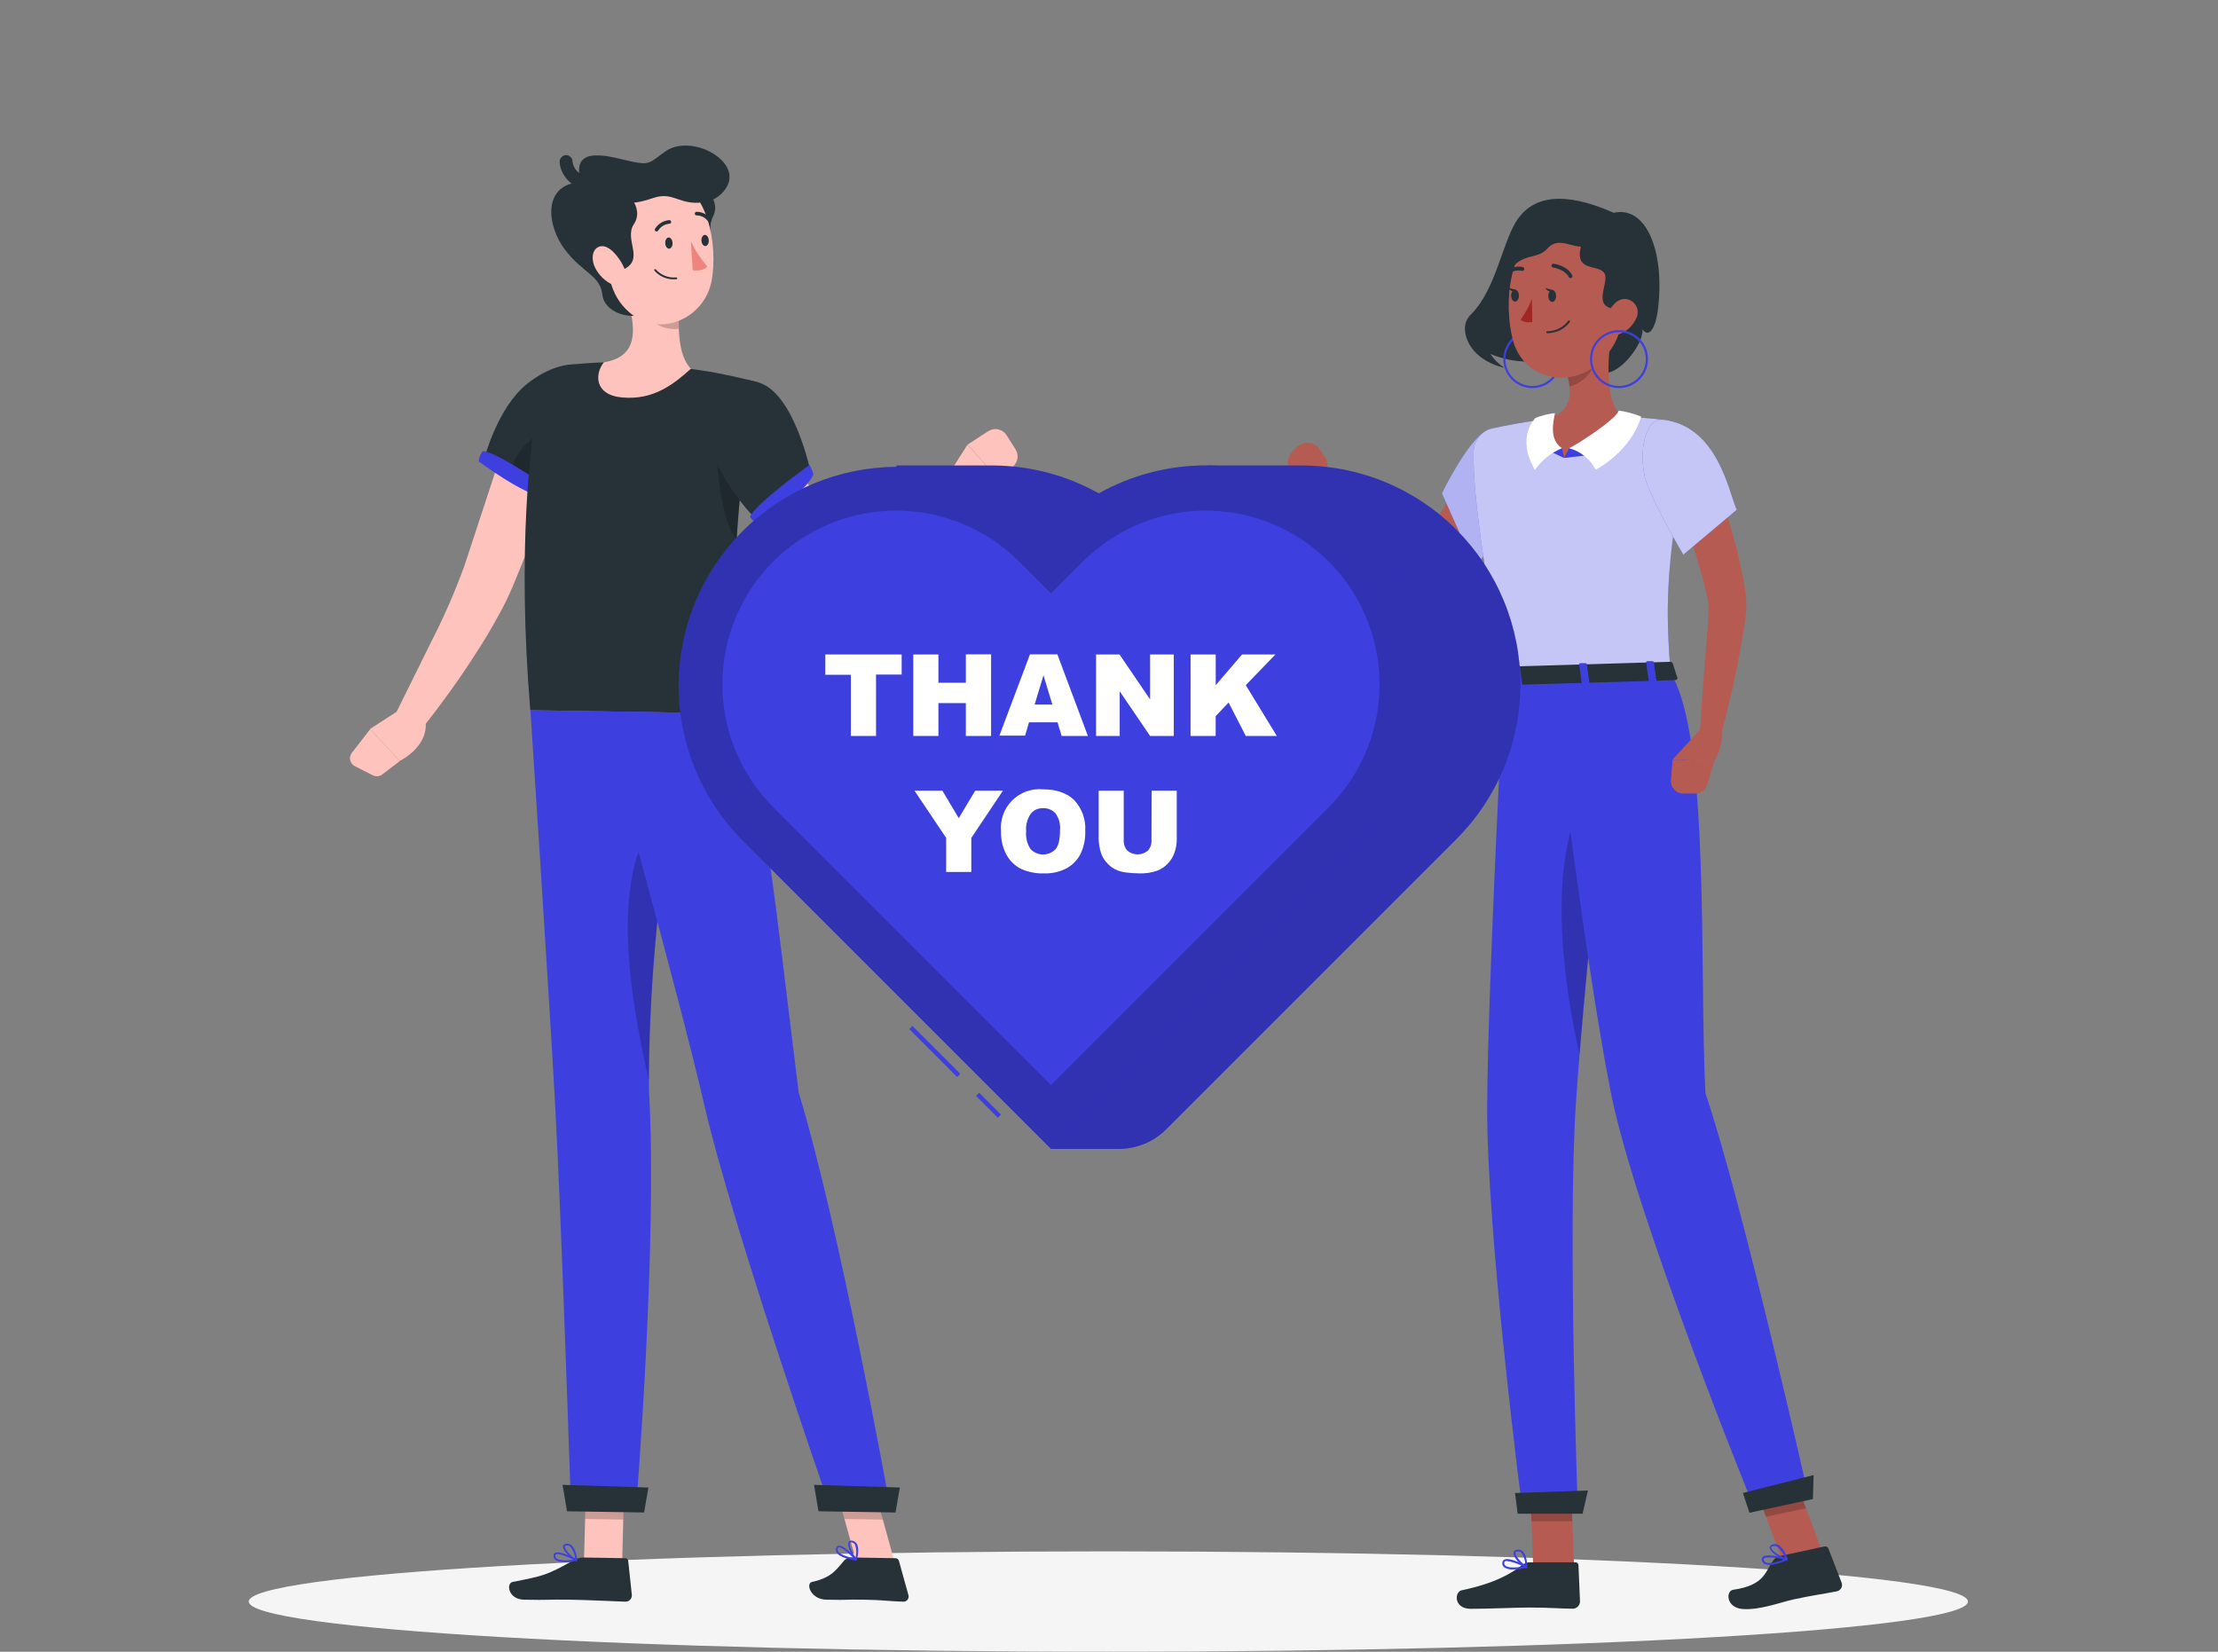 <svg width="376" height="280" viewBox="0 0 376 280" fill="none" xmlns="http://www.w3.org/2000/svg">
<rect x="0" y="0" width="376" height="280" fill="#808080" stroke="none"/>
<path d="M187.889 280C268.368 280 333.609 276.191 333.609 271.492C333.609 266.794 268.368 262.985 187.889 262.985C107.411 262.985 42.17 266.794 42.17 271.492C42.17 276.191 107.411 280 187.889 280Z" fill="#F5F5F5"/>
<path d="M273.567 36.075C267.502 33.399 260.482 31.889 256.965 37.638C254.657 41.396 253.508 49.077 249.449 53.21C249.107 53.515 248.831 53.887 248.64 54.304C248.448 54.72 248.345 55.172 248.337 55.63C248.333 55.688 248.333 55.745 248.337 55.803C248.404 58.118 250.261 61.214 255.033 62.357C254.08 61.739 253.266 60.931 252.643 59.982C254.609 60.831 256.725 61.276 258.866 61.289C264.488 61.229 268.809 61.658 271.387 62.995C273.965 64.333 278.655 58.486 278.444 55.826C279.459 57.329 280.699 55.826 281.097 52.128C282.187 42.621 279.098 34.827 273.567 36.075Z" fill="#263238"/>
<path d="M259.761 65.791C258.789 65.79 257.839 65.5 257.032 64.959C256.225 64.418 255.596 63.65 255.225 62.752C254.854 61.854 254.758 60.866 254.948 59.913C255.139 58.96 255.608 58.085 256.295 57.398C256.983 56.711 257.859 56.244 258.812 56.055C259.765 55.866 260.753 55.964 261.651 56.336C262.549 56.708 263.316 57.338 263.856 58.146C264.395 58.954 264.683 59.904 264.683 60.876C264.681 62.18 264.162 63.431 263.239 64.352C262.316 65.274 261.065 65.791 259.761 65.791ZM259.761 56.322C258.86 56.322 257.979 56.589 257.23 57.089C256.481 57.59 255.898 58.301 255.553 59.133C255.208 59.965 255.118 60.881 255.294 61.765C255.469 62.648 255.903 63.46 256.54 64.097C257.177 64.734 257.989 65.167 258.872 65.343C259.756 65.519 260.671 65.429 261.504 65.084C262.336 64.739 263.047 64.155 263.548 63.406C264.048 62.657 264.315 61.777 264.315 60.876C264.315 59.668 263.835 58.51 262.981 57.656C262.127 56.801 260.969 56.322 259.761 56.322Z" fill="#3D3FDF"/>
<path d="M254.68 82.882C252.809 86.561 250.716 90.122 248.412 93.546C247.249 95.304 245.995 97 244.654 98.627C243.238 100.427 241.602 102.043 239.784 103.437C239.438 103.699 239.068 103.928 238.679 104.121C238.203 104.359 237.698 104.533 237.176 104.639C236.152 104.831 235.095 104.753 234.11 104.414C232.724 103.888 231.482 103.04 230.487 101.941C229.685 101.09 228.963 100.166 228.33 99.183C227.722 98.251 227.18 97.319 226.684 96.38C224.79 92.678 223.279 88.792 222.175 84.783L225.459 83.551C227.195 87.023 229.137 90.389 231.276 93.629C232.237 95.106 233.37 96.463 234.651 97.672C235.024 98.052 235.483 98.335 235.989 98.499C236.079 98.499 235.989 98.446 235.883 98.461C235.778 98.477 235.793 98.461 235.786 98.461C235.778 98.461 235.741 98.461 235.929 98.326C237.199 97.162 238.34 95.864 239.333 94.456C240.438 92.953 241.498 91.352 242.535 89.728C243.572 88.105 244.549 86.406 245.541 84.723C246.533 83.04 247.472 81.296 248.382 79.635L254.68 82.882Z" fill="#B55B52"/>
<path d="M252.598 72.999C249.652 72.894 244.436 83.626 244.436 83.626L250.05 96.199C250.05 96.199 261.061 81.709 259.821 78.079C258.535 74.284 256.897 73.149 252.598 72.999Z" fill="#3D3FDF"/>
<path opacity="0.6" d="M252.598 72.999C249.652 72.894 244.436 83.626 244.436 83.626L250.05 96.199C250.05 96.199 261.061 81.709 259.821 78.079C258.535 74.284 256.897 73.149 252.598 72.999Z" fill="white"/>
<path d="M224.986 78.508L225.858 86.271L223.813 87.699C221.01 87.053 219.838 82.754 219.838 82.754L218.575 79.996C218.304 79.4 218.222 78.737 218.339 78.093C218.456 77.45 218.766 76.858 219.229 76.396L219.8 75.832C220.063 75.564 220.381 75.358 220.733 75.227C221.084 75.097 221.46 75.045 221.834 75.076C222.207 75.106 222.57 75.219 222.895 75.406C223.22 75.592 223.501 75.848 223.716 76.155L224.535 77.328C224.782 77.677 224.937 78.083 224.986 78.508Z" fill="#B55B52"/>
<path d="M266.848 265.645H259.918L259.287 249.592H266.224L266.848 265.645Z" fill="#B55B52"/>
<path d="M259.287 264.841H267.081C267.21 264.839 267.335 264.887 267.429 264.976C267.523 265.064 267.578 265.186 267.584 265.315L267.847 271.477C267.843 271.803 267.712 272.114 267.482 272.345C267.252 272.575 266.94 272.706 266.615 272.71C263.902 272.665 262.609 272.507 259.182 272.507C257.077 272.507 252.23 272.725 249.321 272.725C246.413 272.725 246.541 269.846 247.781 269.583C253.335 268.419 256.1 266.81 258.085 265.269C258.428 264.999 258.85 264.848 259.287 264.841Z" fill="#263238"/>
<g opacity="0.2">
<path d="M259.287 249.6L259.61 257.874H266.547L266.224 249.6H259.287Z" fill="black"/>
</g>
<path d="M249.817 76.433C249.667 80.815 250.426 91.051 255.033 114.891L283.179 114.049C282.427 103.407 282.172 96.552 285.99 76.569C286.109 75.953 286.099 75.319 285.962 74.707C285.825 74.094 285.563 73.517 285.193 73.01C284.823 72.504 284.352 72.079 283.81 71.763C283.268 71.447 282.667 71.246 282.044 71.172C279.977 70.932 277.46 70.707 274.919 70.661C270.657 70.484 266.387 70.612 262.143 71.045C258.889 71.436 255.379 72.112 253.072 72.6C252.178 72.782 251.371 73.258 250.781 73.954C250.191 74.649 249.851 75.522 249.817 76.433Z" fill="#3D3FDF"/>
<path opacity="0.7" d="M249.817 76.433C249.667 80.815 250.426 91.051 255.033 114.891L283.179 114.049C282.427 103.407 282.172 96.552 285.99 76.569C286.109 75.953 286.099 75.319 285.962 74.707C285.825 74.094 285.563 73.517 285.193 73.01C284.823 72.504 284.352 72.079 283.81 71.763C283.268 71.447 282.667 71.246 282.044 71.172C279.977 70.932 277.46 70.707 274.919 70.661C270.657 70.484 266.387 70.612 262.143 71.045C258.889 71.436 255.379 72.112 253.072 72.6C252.178 72.782 251.371 73.258 250.781 73.954C250.191 74.649 249.851 75.522 249.817 76.433Z" fill="white"/>
<path d="M273.221 56.307C272.537 60.448 271.958 68.001 274.919 70.661C272.695 74.168 269.189 76.668 265.149 77.628C258.663 74.337 262.143 71.045 262.143 71.045C266.697 69.812 266.479 66.415 265.585 63.243L273.221 56.307Z" fill="#B55B52"/>
<path d="M265.157 77.628L265.998 75.982L270.5 77.004L265.157 77.628Z" fill="#3D3FDF"/>
<path d="M265.999 75.982C267.442 75.321 274.138 70.962 274.401 69.602C275.705 69.783 276.981 70.121 278.204 70.609C278.204 70.609 277.001 75.982 270.5 79.627C270.047 78.738 269.413 77.954 268.637 77.326C267.861 76.698 266.963 76.24 265.999 75.982Z" fill="white"/>
<path d="M265.157 77.628L264.781 75.982L262.015 76.178L265.157 77.628Z" fill="#3D3FDF"/>
<path d="M264.781 75.982C262.526 74.479 263.368 71.398 263.586 70.038C262.458 70.152 261.353 70.425 260.302 70.849C260.302 70.849 256.912 73.961 260.196 79.657C261.344 78.022 262.935 76.747 264.781 75.982Z" fill="white"/>
<path opacity="0.2" d="M270.109 59.14L265.6 63.236C265.823 63.972 265.979 64.727 266.066 65.491C267.81 65.19 270.162 63.191 270.29 61.357C270.364 60.613 270.302 59.862 270.109 59.14Z" fill="black"/>
<path d="M275.408 47.529C275.107 54.398 275.122 57.299 271.718 60.899C266.592 66.287 258.19 64.416 256.454 57.592C254.875 51.444 255.642 41.238 262.316 38.389C263.784 37.756 265.39 37.508 266.982 37.669C268.573 37.83 270.097 38.395 271.408 39.311C272.72 40.227 273.776 41.462 274.476 42.9C275.176 44.338 275.497 45.931 275.408 47.529Z" fill="#B55B52"/>
<path d="M270.5 40.261C268.193 44.131 264.909 39.209 262.293 42.155C260.197 44.515 256.762 42.035 254.778 48.769C255.469 42.981 256.439 37.863 262.354 36.165C265.999 35.113 272.973 34.714 270.5 40.261Z" fill="#263238"/>
<path d="M271.68 37.578C269.659 38.983 267.584 41.005 267.832 43.478C268.081 45.95 271.628 44.868 272.101 46.604C272.575 48.34 269.982 51.993 273.747 52.353C278.046 49.956 279.249 49.43 278.467 45.747C277.685 42.065 274.965 37.089 271.68 37.578Z" fill="#263238"/>
<path d="M254.973 114.89C254.973 114.89 252.252 166.094 252.11 187.138C251.967 209.038 258.122 256.281 258.122 256.281H267.494C267.494 256.281 265.713 208.542 267.156 186.942C268.727 163.396 274.205 114.282 274.205 114.282L254.973 114.89Z" fill="#3D3FDF"/>
<path d="M268.283 256.604H257.28L256.829 253.094L269.192 252.666L268.283 256.604Z" fill="#263238"/>
<path opacity="0.2" d="M272.229 132.665C271.222 131.402 269.892 132.064 268.156 135.671C262.233 147.959 265.24 167.552 267.772 178.84C268.915 164.771 270.794 146.26 272.229 132.665Z" fill="black"/>
<path d="M263.797 50.159C263.797 50.715 263.518 51.173 263.15 51.181C262.782 51.188 262.481 50.738 262.474 50.181C262.466 49.625 262.752 49.159 263.113 49.152C263.473 49.144 263.797 49.603 263.797 50.159Z" fill="#263238"/>
<path d="M257.498 50.106C257.498 50.662 257.213 51.121 256.852 51.128C256.491 51.136 256.183 50.685 256.168 50.129C256.153 49.573 256.454 49.107 256.814 49.107C257.175 49.107 257.483 49.543 257.498 50.106Z" fill="#263238"/>
<path d="M256.98 49.129L255.627 48.769C255.627 48.769 256.333 49.806 256.98 49.129Z" fill="#263238"/>
<path d="M259.693 50.617C259.22 51.904 258.57 53.118 257.761 54.225C258.05 54.424 258.378 54.557 258.724 54.616C259.069 54.674 259.423 54.656 259.761 54.563L259.693 50.617Z" fill="#A02724"/>
<path d="M263.12 56.404C262.847 56.453 262.57 56.478 262.293 56.48C262.272 56.48 262.251 56.477 262.231 56.47C262.211 56.462 262.192 56.451 262.177 56.436C262.161 56.421 262.149 56.404 262.141 56.384C262.132 56.364 262.128 56.343 262.128 56.322C262.128 56.279 262.144 56.238 262.174 56.207C262.203 56.176 262.243 56.158 262.286 56.156C262.982 56.16 263.67 55.999 264.293 55.687C264.916 55.374 265.456 54.92 265.871 54.36C265.896 54.33 265.932 54.309 265.971 54.303C266.011 54.297 266.051 54.305 266.085 54.326C266.119 54.347 266.144 54.379 266.155 54.417C266.167 54.456 266.165 54.496 266.149 54.533C265.793 55.03 265.342 55.451 264.822 55.773C264.302 56.094 263.724 56.309 263.12 56.404Z" fill="#263238"/>
<path d="M277.362 53.999C277.09 54.599 276.703 55.14 276.221 55.59C275.74 56.04 275.176 56.391 274.559 56.622C272.905 57.231 271.936 55.788 272.304 54.15C272.612 52.647 273.807 50.587 275.558 50.685C275.932 50.715 276.291 50.838 276.605 51.042C276.919 51.246 277.177 51.526 277.356 51.855C277.535 52.183 277.63 52.552 277.631 52.926C277.632 53.301 277.539 53.669 277.362 53.999Z" fill="#B55B52"/>
<path d="M274.461 65.791C273.489 65.791 272.538 65.503 271.73 64.963C270.922 64.423 270.292 63.655 269.92 62.757C269.548 61.859 269.45 60.871 269.64 59.917C269.83 58.964 270.298 58.088 270.985 57.401C271.673 56.713 272.548 56.245 273.502 56.055C274.455 55.866 275.444 55.963 276.342 56.335C277.24 56.707 278.008 57.337 278.548 58.145C279.088 58.954 279.376 59.904 279.376 60.876C279.374 62.179 278.856 63.428 277.934 64.35C277.013 65.271 275.764 65.789 274.461 65.791ZM274.461 56.322C273.56 56.32 272.678 56.586 271.928 57.086C271.179 57.585 270.594 58.296 270.248 59.128C269.902 59.96 269.811 60.876 269.985 61.76C270.16 62.644 270.594 63.456 271.23 64.094C271.867 64.732 272.678 65.166 273.562 65.343C274.446 65.519 275.362 65.429 276.194 65.085C277.027 64.74 277.739 64.156 278.24 63.407C278.74 62.658 279.008 61.777 279.008 60.876C279.006 59.67 278.526 58.514 277.674 57.66C276.822 56.807 275.667 56.326 274.461 56.322Z" fill="#3D3FDF"/>
<path d="M266.292 47.138C266.223 47.149 266.153 47.138 266.091 47.107C266.029 47.076 265.978 47.026 265.946 46.965C265.239 45.62 263.3 45.356 263.278 45.356C263.195 45.34 263.122 45.292 263.074 45.224C263.025 45.155 263.005 45.071 263.016 44.987C263.028 44.904 263.07 44.828 263.136 44.775C263.201 44.722 263.284 44.696 263.368 44.703C263.458 44.703 265.66 45.018 266.525 46.657C266.546 46.695 266.559 46.737 266.563 46.781C266.568 46.824 266.564 46.868 266.551 46.91C266.539 46.952 266.518 46.991 266.49 47.025C266.462 47.059 266.428 47.087 266.389 47.108L266.292 47.138Z" fill="#263238"/>
<path d="M255.529 46.596C255.473 46.608 255.415 46.604 255.361 46.586C255.307 46.567 255.259 46.535 255.221 46.491C255.192 46.459 255.17 46.42 255.156 46.379C255.142 46.338 255.137 46.294 255.14 46.25C255.144 46.207 255.156 46.164 255.176 46.126C255.197 46.087 255.225 46.053 255.259 46.025C255.647 45.678 256.113 45.428 256.618 45.298C257.123 45.167 257.651 45.159 258.16 45.274C258.244 45.3 258.314 45.358 258.356 45.435C258.398 45.512 258.409 45.602 258.385 45.687C258.373 45.728 258.353 45.767 258.326 45.8C258.299 45.833 258.266 45.861 258.228 45.881C258.19 45.901 258.149 45.914 258.106 45.918C258.063 45.922 258.02 45.918 257.979 45.905C257.575 45.818 257.156 45.83 256.757 45.938C256.358 46.047 255.991 46.249 255.687 46.529C255.641 46.564 255.587 46.587 255.529 46.596Z" fill="#263238"/>
<path d="M290.296 79.492C291.559 83.107 292.671 86.715 293.678 90.405C294.189 92.246 294.678 94.103 295.091 96.004C295.294 96.958 295.497 97.92 295.67 98.92C295.859 99.986 295.985 101.063 296.045 102.144V102.618V103.174C296.045 103.504 296 103.707 295.97 103.985C295.925 104.504 295.858 104.977 295.79 105.489C295.655 106.458 295.497 107.405 295.339 108.344C295.023 110.231 294.648 112.102 294.272 113.944C293.52 117.649 292.626 121.324 291.619 124.984L288.154 124.413C288.357 120.655 288.643 116.897 288.943 113.139L289.394 107.57C289.462 106.646 289.522 105.729 289.575 104.835C289.575 104.384 289.627 103.933 289.635 103.512C289.635 103.317 289.635 103.053 289.635 102.918V102.768V102.542C289.525 101.754 289.375 100.971 289.184 100.198C288.988 99.348 288.763 98.484 288.522 97.612C288.034 95.869 287.515 94.103 286.982 92.351L283.607 81.769L290.296 79.492Z" fill="#B55B52"/>
<path d="M282.044 71.172C291.273 72.315 293.1 83.588 294.415 86.421L285.359 94.02C285.359 94.02 279.624 84.377 278.79 80.635C277.926 76.734 278.707 70.759 282.044 71.172Z" fill="#3D3FDF"/>
<path opacity="0.7" d="M282.044 71.172C291.273 72.315 293.1 83.588 294.415 86.421L285.359 94.02C285.359 94.02 279.624 84.377 278.79 80.635C277.926 76.734 278.707 70.759 282.044 71.172Z" fill="white"/>
<path d="M256.551 266.051C255.972 266.108 255.391 265.956 254.913 265.623C254.81 265.519 254.736 265.391 254.698 265.25C254.659 265.109 254.658 264.96 254.695 264.819C254.711 264.726 254.748 264.638 254.805 264.562C254.861 264.486 254.934 264.425 255.018 264.383C255.913 263.917 258.535 265.33 258.829 265.495C258.857 265.511 258.88 265.535 258.894 265.565C258.908 265.595 258.911 265.628 258.904 265.66C258.894 265.695 258.875 265.727 258.848 265.752C258.822 265.778 258.789 265.795 258.753 265.803C258.028 265.951 257.291 266.034 256.551 266.051ZM255.462 264.616C255.353 264.609 255.245 264.63 255.146 264.676C255.112 264.692 255.083 264.717 255.061 264.747C255.039 264.777 255.024 264.812 255.018 264.849C254.995 264.941 254.995 265.037 255.018 265.129C255.042 265.221 255.088 265.306 255.153 265.375C255.537 265.758 256.657 265.818 258.235 265.563C257.374 265.087 256.435 264.769 255.462 264.623V264.616Z" fill="#3D3FDF"/>
<path d="M258.723 265.811H258.656C257.866 265.435 256.401 263.939 256.596 263.158C256.641 262.97 256.799 262.737 257.258 262.692C257.416 262.672 257.577 262.688 257.729 262.737C257.881 262.787 258.02 262.869 258.137 262.977C258.934 263.729 258.889 265.57 258.889 265.645C258.889 265.675 258.882 265.705 258.867 265.731C258.853 265.758 258.832 265.78 258.806 265.796C258.78 265.808 258.752 265.814 258.723 265.811ZM257.355 263H257.258C256.957 263 256.92 263.15 256.912 263.188C256.784 263.661 257.776 264.834 258.565 265.345C258.587 264.58 258.355 263.829 257.904 263.21C257.831 263.14 257.745 263.085 257.651 263.049C257.557 263.013 257.456 262.996 257.355 263Z" fill="#3D3FDF"/>
<path d="M308.89 263.03L302.111 264.488L296.467 249.284L303.246 247.826L308.89 263.03Z" fill="#B55B52"/>
<path d="M301.69 263.796L309.303 262.151C309.434 262.12 309.572 262.138 309.691 262.202C309.81 262.265 309.902 262.37 309.949 262.496L312.204 268.321C312.256 268.468 312.275 268.625 312.261 268.78C312.247 268.936 312.2 269.086 312.123 269.222C312.046 269.358 311.941 269.476 311.815 269.568C311.689 269.66 311.545 269.724 311.392 269.756C308.724 270.282 307.417 270.403 304.065 271.124C302.005 271.568 298.36 272.965 295.459 272.763C292.558 272.56 292.566 269.674 293.791 269.501C299.277 268.712 299.217 266.344 300.66 264.458C300.917 264.125 301.281 263.891 301.69 263.796Z" fill="#263238"/>
<path d="M300.863 265.179C300.292 265.354 299.678 265.333 299.12 265.119C298.99 265.046 298.881 264.943 298.799 264.819C298.718 264.695 298.668 264.553 298.654 264.405C298.636 264.316 298.643 264.223 298.674 264.137C298.704 264.052 298.757 263.975 298.826 263.917C299.578 263.285 302.584 264.075 302.907 264.172C302.941 264.179 302.972 264.196 302.995 264.222C303.019 264.248 303.033 264.28 303.035 264.315C303.037 264.349 303.029 264.383 303.011 264.412C302.994 264.442 302.968 264.466 302.938 264.48C302.269 264.776 301.575 265.01 300.863 265.179ZM299.36 264.044C299.257 264.062 299.159 264.103 299.075 264.165C299.047 264.189 299.027 264.219 299.015 264.254C299.003 264.288 299 264.324 299.007 264.36C299.015 264.458 299.046 264.552 299.099 264.634C299.151 264.717 299.223 264.785 299.307 264.834C299.804 265.112 300.938 264.939 302.381 264.368C301.391 264.082 300.358 263.973 299.33 264.044H299.36Z" fill="#3D3FDF"/>
<path d="M302.877 264.488C301.983 264.3 300.051 263.188 299.999 262.391C299.999 262.203 300.066 261.955 300.502 261.812C300.657 261.761 300.821 261.741 300.984 261.755C301.147 261.77 301.305 261.817 301.449 261.895C302.464 262.421 303.043 264.202 303.065 264.277C303.073 264.305 303.074 264.334 303.067 264.361C303.06 264.389 303.047 264.414 303.028 264.435C303.011 264.458 302.987 264.475 302.96 264.484C302.934 264.494 302.905 264.495 302.877 264.488ZM300.623 262.098H300.525C300.239 262.196 300.247 262.316 300.247 262.353C300.247 262.827 301.622 263.744 302.562 264.059C302.32 263.306 301.853 262.645 301.224 262.166C301.051 262.081 300.855 262.057 300.668 262.098H300.623Z" fill="#3D3FDF"/>
<g opacity="0.2">
<path d="M296.467 249.291L299.375 257.13L306.154 255.665L303.246 247.826L296.467 249.291Z" fill="black"/>
</g>
<path d="M283.179 114.049C289.943 124.781 288.042 164.253 289.109 185.326C295.452 204.018 306.643 253.921 306.643 253.921L297.481 255.898C297.481 255.898 277.272 206.37 273.078 185.214C268.449 161.863 262.812 114.049 262.812 114.049H283.179Z" fill="#3D3FDF"/>
<path d="M307.327 254.116L296.579 256.439L295.452 253.087L307.447 250.058L307.327 254.116Z" fill="#263238"/>
<path d="M263.293 49.182L261.94 48.821C261.94 48.821 262.647 49.858 263.293 49.182Z" fill="#263238"/>
<path d="M283.547 112.388L284.344 114.883C284.449 115.078 284.224 115.281 283.893 115.296L254.928 116.153C254.68 116.153 254.462 116.048 254.447 115.883L254.116 113.372C254.116 113.199 254.304 113.049 254.582 113.034L283.081 112.192C283.169 112.181 283.259 112.193 283.341 112.227C283.423 112.262 283.494 112.317 283.547 112.388Z" fill="#263238"/>
<path d="M279.812 115.687H280.564C280.714 115.687 280.827 115.604 280.819 115.507L280.361 112.245C280.361 112.147 280.21 112.072 280.06 112.08H279.308C279.158 112.08 279.045 112.162 279.06 112.26L279.511 115.522C279.526 115.619 279.662 115.695 279.812 115.687Z" fill="#3D3FDF"/>
<path d="M257.085 116.364H257.836C257.987 116.364 258.099 116.281 258.084 116.183L257.633 112.921C257.633 112.824 257.483 112.749 257.333 112.756H256.581C256.431 112.756 256.318 112.839 256.326 112.936L256.784 116.198C256.799 116.296 256.935 116.371 257.085 116.364Z" fill="#3D3FDF"/>
<path d="M268.449 116.025H269.2C269.351 116.025 269.463 115.943 269.448 115.845L268.997 112.583C268.997 112.486 268.847 112.41 268.697 112.418H267.945C267.795 112.418 267.682 112.501 267.697 112.598L268.148 115.86C268.163 115.958 268.306 116.033 268.449 116.025Z" fill="#3D3FDF"/>
<path d="M288.598 123.255L283.525 128.764L290.567 129.072C290.567 129.155 292.859 125.315 291.424 122.789L288.598 123.255Z" fill="#B55B52"/>
<path d="M285.373 134.529H287.418C287.868 134.525 288.305 134.377 288.665 134.106C289.025 133.836 289.288 133.457 289.417 133.026L290.582 129.08L283.54 128.772L283.254 132.274C283.234 132.564 283.275 132.854 283.373 133.128C283.47 133.401 283.623 133.652 283.822 133.863C284.021 134.075 284.262 134.243 284.529 134.358C284.795 134.472 285.083 134.53 285.373 134.529Z" fill="#B55B52"/>
<path d="M105.466 264.879L98.995 264.781L99.401 249.735L105.872 249.832L105.466 264.879Z" fill="#FFC3BD"/>
<path d="M98.92 264.029L105.992 264.142C106.117 264.14 106.239 264.185 106.333 264.269C106.426 264.352 106.484 264.468 106.496 264.593L107.112 270.38C107.122 270.526 107.102 270.673 107.053 270.81C107.004 270.948 106.927 271.075 106.827 271.181C106.727 271.288 106.605 271.373 106.471 271.43C106.336 271.487 106.191 271.516 106.045 271.515C103.497 271.432 99.829 271.229 96.62 271.177C92.862 271.117 93.238 271.274 88.842 271.177C86.181 271.139 85.753 268.434 86.895 268.17C92.088 267.141 92.614 267.088 97.304 264.45C97.796 264.171 98.354 264.026 98.92 264.029Z" fill="#263238"/>
<path d="M97.424 71.097C95.921 75.802 94.275 80.447 92.554 85.069C91.697 87.383 90.826 89.691 89.916 91.991C89.007 94.29 88.097 96.59 87.135 98.89C86.918 99.439 86.609 100.1 86.339 100.716C86.068 101.332 85.768 101.926 85.475 102.512C85.181 103.099 84.873 103.677 84.558 104.241C84.242 104.805 83.941 105.376 83.618 105.924C82.371 108.179 80.995 110.253 79.635 112.358C76.869 116.544 73.938 120.535 70.782 124.428L66.693 121.752L73.179 108.645C75.322 104.468 77.194 100.158 78.786 95.741L83.355 81.829C84.858 77.185 86.474 72.533 88.105 67.933L97.424 71.097Z" fill="#FFC3BD"/>
<path d="M101.776 68.084C100.19 73.299 94.711 86.324 94.711 86.324L82.153 77.561C82.153 77.561 84.362 69.083 89.33 65.092C96.38 59.433 103.82 61.357 101.776 68.084Z" fill="#263238"/>
<path opacity="0.2" d="M94.305 72.322C89.683 73.442 86.181 78.102 86.745 80.77L94.711 86.324C94.711 86.324 96.417 79.778 99.431 75.419C97.702 73.653 95.643 71.999 94.305 72.322Z" fill="black"/>
<path d="M92.276 84.174C92.727 83.837 93.145 83.457 93.524 83.04C93.524 83.04 84.197 76.539 81.845 76.471C81.435 76.966 81.196 77.58 81.161 78.222C81.161 78.222 89.308 84.272 92.276 84.174Z" fill="#3D3FDF"/>
<path d="M68.985 119.535L62.74 123.563L67.738 128.997C67.738 128.997 72.999 126.54 72.059 121.812L68.985 119.535Z" fill="#FFC3BD"/>
<path d="M60.124 129.869L63.206 131.432C63.459 131.56 63.742 131.613 64.024 131.587C64.306 131.56 64.575 131.455 64.799 131.282L67.768 129.027L62.77 123.594L59.621 127.652C59.493 127.826 59.404 128.025 59.36 128.236C59.316 128.447 59.318 128.665 59.366 128.876C59.414 129.086 59.506 129.283 59.637 129.455C59.768 129.626 59.934 129.768 60.124 129.869Z" fill="#FFC3BD"/>
<path opacity="0.2" d="M99.401 249.735L99.19 257.491L105.669 257.596L105.879 249.84L99.401 249.735Z" fill="black"/>
<path d="M128.682 64.867C122.631 89.51 125.029 115.665 124.601 120.956L89.894 120.392C87.639 93.065 89.894 75.126 91.307 67.189C91.563 65.783 92.267 64.498 93.314 63.525C94.361 62.553 95.695 61.945 97.116 61.793L97.544 61.748C98.492 61.65 99.514 61.568 100.551 61.507C101.137 61.47 101.738 61.455 102.339 61.44C107.276 61.525 112.205 61.891 117.1 62.537C118.024 62.65 118.971 62.793 119.881 62.943C120.79 63.093 121.564 63.236 122.346 63.394C125.931 64.093 128.682 64.867 128.682 64.867Z" fill="#263238"/>
<path opacity="0.2" d="M121.7 75.434C121.166 77.824 122.293 88.699 124.886 91.382C125.089 87.902 125.405 84.265 125.863 80.544L121.7 75.434Z" fill="black"/>
<path d="M116.259 45.845C115.161 50.505 113.914 59.11 117.115 62.514C114.447 64.882 110.938 67.941 105.323 67.362C100.746 66.896 100.814 63.349 102.37 61.417C107.706 60.553 107.713 56.622 106.924 52.88L116.259 45.845Z" fill="#FFC3BD"/>
<path opacity="0.2" d="M115.334 51.106L111.486 49.498L110.051 50.58C110.201 51.106 109.818 53.015 110.051 53.586C110.712 55.179 113.365 56.014 115.078 55.743C115.051 54.193 115.136 52.643 115.334 51.106Z" fill="black"/>
<path d="M112.734 25.711C110.036 27.71 110.028 27.965 107.202 27.417C104.376 26.868 96.387 23.952 98.514 30.851C91.795 31.242 92.742 38.314 95.749 42.298C98.755 46.281 101.761 46.664 102.107 49.933C102.543 53.774 109.043 54.518 109.953 52.361L119.235 44.44C122.316 44.627 119.34 39.607 120.865 36.721C121.102 36.273 121.23 35.775 121.237 35.269C121.245 34.762 121.133 34.26 120.911 33.805C121.776 33.389 122.512 32.745 123.037 31.941C126.141 27.379 117.115 22.494 112.734 25.711Z" fill="#263238"/>
<path d="M102.212 39.697C103.024 46.078 103.174 49.851 106.631 52.902C111.824 57.487 119.55 53.962 120.663 47.453C121.662 41.591 120.167 32.144 113.718 30.062C112.291 29.601 110.771 29.509 109.299 29.795C107.827 30.081 106.452 30.736 105.302 31.699C104.152 32.662 103.265 33.901 102.725 35.3C102.185 36.699 102.008 38.212 102.212 39.697Z" fill="#FFC3BD"/>
<path d="M102.851 32.122C106.21 31.37 109.292 35.263 107.473 37.969C105.654 40.674 109.532 44.041 105.466 45.785C102.625 47.002 101.25 44.049 99.874 42.027C97.763 38.938 99.273 32.911 102.851 32.122Z" fill="#263238"/>
<path d="M99.566 31.302C103.67 33.512 104.669 35.661 110.765 33.557C114.365 32.325 115.274 35.158 119.904 34.158C120.798 28.694 114.425 27.484 111.208 28.086C107.991 28.687 99.566 31.302 99.566 31.302Z" fill="#263238"/>
<path d="M99.566 32.4C99.442 32.392 99.32 32.364 99.205 32.317C94.809 30.814 94.869 27.5 94.876 27.357C94.892 27.069 95.018 26.798 95.228 26.601C95.438 26.404 95.716 26.295 96.004 26.297C96.291 26.307 96.563 26.429 96.761 26.637C96.959 26.845 97.068 27.122 97.064 27.409C97.064 27.522 97.131 29.303 99.904 30.243C100.149 30.327 100.356 30.496 100.489 30.718C100.622 30.941 100.671 31.203 100.629 31.459C100.586 31.715 100.455 31.947 100.258 32.115C100.061 32.283 99.81 32.376 99.551 32.377L99.566 32.4Z" fill="#263238"/>
<path d="M101.175 45.898C101.947 47.14 103.135 48.069 104.527 48.52C106.195 48.971 106.593 47.145 105.759 45.296C105.008 43.635 103.241 41.396 101.738 41.764C100.235 42.132 100.107 44.267 101.175 45.898Z" fill="#FFC3BD"/>
<path d="M110.013 184.793C109.75 152.168 116.972 120.835 116.972 120.835L89.916 120.399C89.916 120.399 93.028 167.522 94.11 187.288C95.237 207.805 96.808 255.988 96.808 255.988L107.788 256.153C107.788 256.153 111.531 210.541 110.013 184.793Z" fill="#3D3FDF"/>
<path opacity="0.2" d="M111.088 138.782C103.377 149.342 106.841 169.198 110.005 183.23C110.129 167.754 111.445 152.312 113.944 137.039L111.088 138.782Z" fill="black"/>
<path d="M96.124 256.191L109.186 256.394L109.923 252.162L95.365 251.711L96.124 256.191Z" fill="#263238"/>
<path d="M112.778 41.253C112.778 41.772 113.117 42.177 113.455 42.147C113.793 42.117 114.049 41.681 114.011 41.155C113.973 40.629 113.673 40.231 113.335 40.261C112.996 40.291 112.733 40.727 112.778 41.253Z" fill="#263238"/>
<path d="M118.911 40.809C118.949 41.336 119.249 41.734 119.595 41.711C119.941 41.689 120.181 41.238 120.151 40.719C120.121 40.201 119.813 39.795 119.467 39.818C119.122 39.84 118.881 40.291 118.911 40.809Z" fill="#263238"/>
<path d="M117.115 40.892C117.842 42.442 118.78 43.884 119.904 45.176C119.039 46.1 117.438 45.822 117.438 45.822L117.115 40.892Z" fill="#ED847E"/>
<path d="M113.974 47.348C113.388 47.321 112.814 47.173 112.288 46.914C111.762 46.656 111.294 46.292 110.915 45.845C110.898 45.812 110.893 45.774 110.901 45.737C110.909 45.701 110.93 45.669 110.959 45.646C110.989 45.624 111.026 45.613 111.063 45.615C111.1 45.617 111.136 45.632 111.163 45.657C111.592 46.143 112.131 46.521 112.734 46.759C113.338 46.996 113.989 47.088 114.635 47.025C114.655 47.023 114.676 47.025 114.695 47.031C114.715 47.037 114.733 47.047 114.748 47.061C114.764 47.074 114.776 47.09 114.785 47.109C114.794 47.127 114.799 47.147 114.8 47.168C114.802 47.208 114.789 47.248 114.762 47.279C114.736 47.31 114.698 47.329 114.657 47.333C114.43 47.353 114.202 47.358 113.974 47.348Z" fill="#263238"/>
<path d="M111.29 39.239C111.237 39.239 111.185 39.223 111.14 39.194C111.106 39.172 111.076 39.143 111.053 39.109C111.03 39.075 111.014 39.037 111.007 38.997C110.999 38.957 110.999 38.916 111.008 38.876C111.017 38.836 111.034 38.798 111.057 38.765C111.315 38.349 111.668 38 112.088 37.748C112.507 37.495 112.981 37.347 113.47 37.315C113.552 37.315 113.63 37.347 113.688 37.405C113.746 37.463 113.778 37.541 113.778 37.623C113.778 37.705 113.746 37.783 113.688 37.841C113.63 37.899 113.552 37.931 113.47 37.931C113.083 37.962 112.708 38.084 112.378 38.288C112.047 38.492 111.77 38.771 111.568 39.103C111.538 39.149 111.496 39.185 111.448 39.209C111.399 39.232 111.345 39.243 111.29 39.239Z" fill="#263238"/>
<path d="M120.317 37.683C120.266 37.684 120.216 37.673 120.17 37.651C120.124 37.629 120.085 37.596 120.054 37.555C119.838 37.237 119.548 36.977 119.209 36.796C118.87 36.615 118.492 36.52 118.107 36.518C118.067 36.52 118.026 36.514 117.988 36.501C117.95 36.487 117.915 36.466 117.885 36.439C117.855 36.411 117.831 36.379 117.813 36.342C117.796 36.305 117.786 36.266 117.784 36.225C117.78 36.145 117.808 36.066 117.861 36.005C117.914 35.945 117.989 35.908 118.07 35.902C118.556 35.899 119.036 36.015 119.468 36.239C119.9 36.463 120.271 36.788 120.55 37.187C120.575 37.219 120.593 37.257 120.604 37.296C120.614 37.336 120.617 37.377 120.611 37.418C120.606 37.458 120.592 37.497 120.571 37.532C120.55 37.568 120.523 37.599 120.49 37.623C120.438 37.657 120.379 37.678 120.317 37.683Z" fill="#263238"/>
<path d="M97.748 264.608C97.773 264.599 97.796 264.583 97.813 264.562C97.83 264.54 97.841 264.515 97.845 264.488C97.85 264.456 97.846 264.423 97.832 264.394C97.819 264.365 97.797 264.34 97.77 264.323C97.477 264.172 94.892 262.819 94.095 263.233C94.021 263.274 93.959 263.332 93.913 263.403C93.867 263.474 93.839 263.555 93.832 263.639C93.815 263.777 93.832 263.917 93.88 264.048C93.929 264.179 94.007 264.296 94.11 264.39C94.809 265.029 96.673 264.804 97.725 264.616L97.748 264.608ZM94.298 263.481C94.786 263.315 96.192 263.879 97.214 264.383C95.778 264.601 94.711 264.525 94.32 264.165C94.252 264.103 94.2 264.026 94.169 263.939C94.137 263.853 94.127 263.76 94.14 263.669C94.139 263.635 94.148 263.601 94.165 263.572C94.182 263.543 94.207 263.519 94.238 263.503L94.298 263.481Z" fill="#3D3FDF"/>
<path d="M97.748 264.608H97.785C97.807 264.593 97.824 264.573 97.836 264.549C97.848 264.526 97.854 264.499 97.853 264.473C97.853 264.398 97.695 262.647 96.883 261.955C96.768 261.854 96.633 261.777 96.487 261.73C96.341 261.682 96.187 261.664 96.034 261.677C95.613 261.715 95.485 261.933 95.455 262.098C95.328 262.849 96.853 264.262 97.627 264.623C97.668 264.63 97.71 264.624 97.748 264.608ZM95.906 261.993C95.959 261.986 96.012 261.986 96.064 261.993C96.176 261.983 96.29 261.995 96.397 262.03C96.504 262.065 96.603 262.121 96.688 262.196C97.161 262.767 97.447 263.47 97.507 264.21C96.718 263.721 95.681 262.601 95.756 262.166C95.763 262.105 95.778 262.038 95.906 261.993Z" fill="#3D3FDF"/>
<path d="M151.672 264.879L145.171 264.781L141.007 249.735L147.516 249.832L151.672 264.879Z" fill="#FFC3BD"/>
<path d="M144.712 264.029L151.807 264.142C151.939 264.145 152.067 264.191 152.171 264.272C152.275 264.353 152.35 264.466 152.386 264.593L153.994 270.38C154.037 270.514 154.046 270.656 154.022 270.795C153.998 270.933 153.94 271.064 153.855 271.175C153.769 271.287 153.658 271.376 153.53 271.435C153.403 271.494 153.263 271.522 153.122 271.515C150.559 271.432 149.725 271.229 146.509 271.177C142.751 271.117 144.509 271.274 140.098 271.177C137.43 271.139 136.543 268.449 137.64 268.17C141.112 267.419 141.819 265.983 143.179 264.45C143.393 264.279 143.639 264.154 143.902 264.082C144.166 264.009 144.442 263.991 144.712 264.029Z" fill="#263238"/>
<path opacity="0.2" d="M141.007 249.735L143.157 257.491L149.665 257.596L147.516 249.84L141.007 249.735Z" fill="black"/>
<path d="M135.408 185.251C131.725 156.091 128.975 127.472 124.601 120.956L101.671 120.587C101.671 120.587 114.936 167.935 119.415 187.386C124.06 207.58 140.195 254.026 140.195 254.026L150.657 254.177C150.657 254.177 142.277 207.805 135.408 185.251Z" fill="#3D3FDF"/>
<path d="M138.752 256.191L151.807 256.394L152.544 252.162L137.993 251.711L138.752 256.191Z" fill="#263238"/>
<path d="M145.118 264.548C145.147 264.551 145.176 264.546 145.201 264.533C145.227 264.519 145.248 264.498 145.261 264.473C145.279 264.446 145.289 264.415 145.289 264.383C145.289 264.35 145.279 264.319 145.261 264.292C145.043 264.044 143.082 261.88 142.187 262.038C142.103 262.049 142.023 262.081 141.956 262.133C141.889 262.184 141.836 262.253 141.804 262.331C141.737 262.453 141.703 262.59 141.703 262.729C141.703 262.868 141.737 263.005 141.804 263.128C142.24 263.969 144.059 264.398 145.118 264.578V264.548ZM142.27 262.293C142.788 262.293 143.916 263.323 144.697 264.142C143.277 263.857 142.3 263.391 142.052 262.94C142.009 262.859 141.987 262.768 141.987 262.677C141.987 262.585 142.009 262.495 142.052 262.414C142.063 262.381 142.083 262.353 142.11 262.332C142.136 262.31 142.168 262.297 142.202 262.293H142.27Z" fill="#3D3FDF"/>
<path d="M145.118 264.548H145.163C145.189 264.54 145.212 264.525 145.231 264.505C145.249 264.486 145.262 264.461 145.268 264.435C145.268 264.368 145.757 262.677 145.268 261.745C145.195 261.61 145.094 261.491 144.972 261.397C144.851 261.302 144.711 261.234 144.562 261.196C144.156 261.083 143.961 261.241 143.878 261.391C143.502 262.03 144.449 263.894 145.051 264.503C145.069 264.524 145.092 264.539 145.118 264.548ZM144.284 261.467H144.449C144.558 261.495 144.659 261.546 144.747 261.616C144.835 261.686 144.908 261.773 144.96 261.872C145.211 262.571 145.239 263.329 145.043 264.044C144.464 263.293 143.878 261.91 144.104 261.519C144.122 261.486 144.152 261.459 144.187 261.444C144.222 261.429 144.262 261.427 144.299 261.437L144.284 261.467Z" fill="#3D3FDF"/>
<path d="M131.432 71.894L131.695 72.488L132.011 73.164L132.657 74.547C133.116 75.471 133.597 76.388 134.1 77.29C135.1 79.116 136.174 80.898 137.324 82.611C138.462 84.328 139.688 85.984 140.999 87.571C141.638 88.376 142.352 89.075 143.014 89.879L144.081 90.961L144.614 91.51L144.682 91.577C144.682 91.577 144.682 91.577 144.629 91.577C144.577 91.577 144.442 91.577 144.464 91.577C144.589 91.633 144.728 91.648 144.862 91.622C145.559 91.53 146.237 91.327 146.869 91.021C148.619 90.163 150.276 89.128 151.814 87.932C155.234 85.307 158.496 82.484 161.585 79.477L165.402 82.483C164.147 84.458 162.785 86.362 161.322 88.188C159.851 90.035 158.269 91.792 156.587 93.449C154.797 95.254 152.802 96.843 150.642 98.183C149.328 98.988 147.899 99.587 146.403 99.957C145.436 100.181 144.439 100.252 143.45 100.168C142.274 100.061 141.135 99.707 140.105 99.13C139.857 98.972 139.594 98.815 139.354 98.642L139 98.379L138.827 98.243L138.745 98.168L138.038 97.567L136.64 96.365C135.754 95.515 134.837 94.689 134.025 93.779C132.341 92.022 130.779 90.151 129.35 88.18C127.918 86.234 126.607 84.201 125.427 82.093C124.841 81.033 124.285 79.966 123.751 78.868C123.488 78.32 123.218 77.771 123 77.207L122.631 76.343L122.256 75.381L131.432 71.894Z" fill="#FFC3BD"/>
<path d="M128.681 64.867C134.694 66.716 137.452 80.124 137.452 80.124L128.298 88.165C124.753 84.533 121.982 80.22 120.151 75.486C117.062 67.204 121.429 62.62 128.681 64.867Z" fill="#263238"/>
<path d="M137.896 80.371C137.728 79.832 137.512 79.309 137.249 78.808C137.249 78.808 127.99 85.415 127.141 87.602C127.47 88.154 127.968 88.586 128.561 88.834C128.561 88.834 136.964 83.182 137.896 80.371Z" fill="#3D3FDF"/>
<path d="M160.51 80.905L164.02 75.359L169.228 81.258C169.228 81.258 165.471 85.895 162.66 84.265L160.51 80.905Z" fill="#FFC3BD"/>
<path d="M170.656 73.803L172.159 76.178C172.447 76.635 172.561 77.179 172.481 77.713C172.401 78.247 172.132 78.734 171.723 79.086L169.251 81.258L164.042 75.359L167.507 73.104C167.759 72.94 168.041 72.827 168.336 72.773C168.632 72.719 168.935 72.725 169.229 72.79C169.522 72.856 169.8 72.979 170.045 73.153C170.29 73.326 170.498 73.547 170.656 73.803Z" fill="#FFC3BD"/>
<path d="M246.864 89.766C243.42 86.318 239.328 83.584 234.824 81.721C230.321 79.859 225.493 78.905 220.62 78.913H204.747V82.476C200.896 84.299 197.388 86.77 194.375 89.781C190.898 86.296 186.761 83.54 182.205 81.674C177.65 79.808 172.768 78.869 167.845 78.913H151.98V82.611C146.645 85.188 142.006 89.004 138.448 93.741C134.89 98.478 132.518 103.997 131.53 109.839C130.542 115.68 130.966 121.672 132.768 127.316C134.57 132.959 137.696 138.089 141.886 142.277L178.337 178.728H178.164V194.766H189.678C192.686 194.766 195.57 193.571 197.697 191.444L246.864 142.277C250.313 138.83 253.049 134.737 254.916 130.232C256.783 125.727 257.744 120.898 257.744 116.022C257.744 111.145 256.783 106.316 254.916 101.811C253.049 97.306 250.313 93.213 246.864 89.766Z" fill="#3D3FDF"/>
<path opacity="0.2" d="M246.864 89.766C243.42 86.318 239.328 83.584 234.824 81.721C230.321 79.859 225.493 78.905 220.62 78.913H204.747V82.476C200.896 84.299 197.388 86.77 194.375 89.781C190.898 86.296 186.761 83.54 182.205 81.674C177.65 79.808 172.768 78.869 167.845 78.913H151.98V82.611C146.645 85.188 142.006 89.004 138.448 93.741C134.89 98.478 132.518 103.997 131.53 109.839C130.542 115.68 130.966 121.672 132.768 127.316C134.57 132.959 137.696 138.089 141.886 142.277L178.337 178.728H178.164V194.766H189.678C192.686 194.766 195.57 193.571 197.697 191.444L246.864 142.277C250.313 138.83 253.049 134.737 254.916 130.232C256.783 125.727 257.744 120.898 257.744 116.022C257.744 111.145 256.783 106.316 254.916 101.811C253.049 97.306 250.313 93.213 246.864 89.766Z" fill="black"/>
<path d="M230.653 89.766C223.692 82.807 214.252 78.897 204.408 78.897C194.565 78.897 185.125 82.807 178.164 89.766C171.181 82.912 161.773 79.093 151.988 79.139C142.204 79.185 132.833 83.093 125.914 90.012C118.996 96.932 115.089 106.303 115.044 116.088C115 125.873 118.82 135.28 125.675 142.262L178.164 194.751L230.653 142.262C234.1 138.815 236.834 134.723 238.7 130.22C240.565 125.716 241.526 120.889 241.526 116.014C241.526 111.139 240.565 106.312 238.7 101.809C236.834 97.305 234.1 93.213 230.653 89.766Z" fill="#3D3FDF"/>
<path d="M154.678 173.922L154.146 174.454L162.261 182.569L162.793 182.037L154.678 173.922Z" fill="#3D3FDF"/>
<path d="M165.985 185.244L165.454 185.776L169.152 189.474L169.684 188.943L165.985 185.244Z" fill="#3D3FDF"/>
<path opacity="0.2" d="M230.653 89.766C223.692 82.807 214.252 78.897 204.408 78.897C194.565 78.897 185.125 82.807 178.164 89.766C171.181 82.912 161.773 79.093 151.988 79.139C142.204 79.185 132.833 83.093 125.914 90.012C118.996 96.932 115.089 106.303 115.044 116.088C115 125.873 118.82 135.28 125.675 142.262L178.164 194.751L230.653 142.262C234.1 138.815 236.834 134.723 238.7 130.22C240.565 125.716 241.526 120.889 241.526 116.014C241.526 111.139 240.565 106.312 238.7 101.809C236.834 97.305 234.1 93.213 230.653 89.766Z" fill="black"/>
<path d="M131.087 136.843C128.351 134.108 126.181 130.861 124.701 127.287C123.221 123.713 122.459 119.882 122.459 116.014C122.459 112.146 123.221 108.315 124.701 104.741C126.181 101.167 128.351 97.92 131.087 95.185C133.822 92.449 137.069 90.279 140.643 88.799C144.217 87.319 148.048 86.557 151.916 86.557C155.784 86.557 159.615 87.319 163.189 88.799C166.763 90.279 170.01 92.449 172.745 95.185L178.164 100.603L183.583 95.185C186.318 92.449 189.565 90.279 193.139 88.799C196.713 87.319 200.544 86.557 204.412 86.557C208.281 86.557 212.111 87.319 215.685 88.799C219.259 90.279 222.506 92.449 225.242 95.185C227.977 97.92 230.147 101.167 231.627 104.741C233.107 108.315 233.869 112.146 233.869 116.014C233.869 119.882 233.107 123.713 231.627 127.287C230.147 130.861 227.977 134.108 225.242 136.843L178.164 183.921L131.087 136.843Z" fill="#3D3FDF"/>
<path d="M139.91 110.945H152.851V114.349H148.507V124.758H144.246V114.387H139.91V110.945Z" fill="white"/>
<path d="M154.821 110.945H159.082V115.74H163.734V110.922H168.011V124.758H163.734V119.189H159.082V124.758H154.821V110.945Z" fill="white"/>
<path d="M179.276 122.444H174.444L173.775 124.698H169.423L174.602 110.922H179.246L184.424 124.758H179.968L179.276 122.444ZM178.397 119.437L176.894 114.485L175.391 119.437H178.397Z" fill="white"/>
<path d="M185.807 110.945H189.783L194.969 118.566V110.945H198.982V124.758H194.969L189.813 117.19V124.758H185.807V110.945Z" fill="white"/>
<path d="M201.83 110.945H206.092V116.153L210.549 110.945H216.208L211.187 116.146L216.448 124.758H211.187L208.279 119.092L206.084 121.399V124.758H201.823L201.83 110.945Z" fill="white"/>
<path d="M155.031 134.04H159.758L162.532 138.692L165.312 134.04H170.017L164.658 142.044V147.816H160.397V142.044L155.031 134.04Z" fill="white"/>
<path d="M169.702 140.939C169.608 139.981 169.727 139.014 170.05 138.108C170.374 137.201 170.894 136.378 171.574 135.696C172.253 135.014 173.075 134.491 173.981 134.165C174.887 133.838 175.853 133.716 176.811 133.807C179.104 133.807 180.877 134.423 182.117 135.656C182.762 136.346 183.259 137.161 183.579 138.05C183.898 138.939 184.032 139.884 183.974 140.827C184.026 142.193 183.748 143.552 183.162 144.787C182.635 145.805 181.816 146.643 180.81 147.192C179.63 147.803 178.312 148.101 176.984 148.057C175.656 148.1 174.336 147.843 173.121 147.305C172.08 146.787 171.218 145.967 170.649 144.953C169.979 143.724 169.652 142.338 169.702 140.939ZM173.956 140.939C173.855 141.998 174.12 143.059 174.707 143.946C174.981 144.232 175.31 144.46 175.674 144.616C176.038 144.772 176.43 144.852 176.826 144.852C177.223 144.852 177.615 144.772 177.979 144.616C178.343 144.46 178.672 144.232 178.946 143.946C179.442 143.352 179.697 142.285 179.697 140.737C179.793 139.73 179.526 138.723 178.946 137.896C178.68 137.598 178.351 137.364 177.983 137.209C177.615 137.054 177.218 136.983 176.819 137.001C176.428 136.986 176.039 137.06 175.681 137.218C175.323 137.375 175.005 137.612 174.752 137.911C174.141 138.802 173.859 139.878 173.956 140.954V140.939Z" fill="white"/>
<path d="M195.232 134.04H199.486V142.247C199.491 143.033 199.362 143.813 199.102 144.554C198.852 145.268 198.443 145.915 197.907 146.448C197.428 146.949 196.846 147.338 196.201 147.591C195.235 147.925 194.217 148.083 193.195 148.057C192.461 148.05 191.729 148.003 191.001 147.914C190.308 147.85 189.633 147.659 189.009 147.35C188.451 147.053 187.955 146.649 187.551 146.163C187.138 145.705 186.828 145.164 186.642 144.577C186.399 143.823 186.268 143.039 186.251 142.247V134.04H190.497V142.443C190.479 142.764 190.525 143.085 190.632 143.388C190.739 143.691 190.905 143.97 191.121 144.209C191.606 144.614 192.218 144.835 192.849 144.835C193.481 144.835 194.093 144.614 194.578 144.209C194.796 143.971 194.964 143.691 195.072 143.386C195.179 143.081 195.223 142.758 195.202 142.435L195.232 134.04Z" fill="white"/>
</svg>
